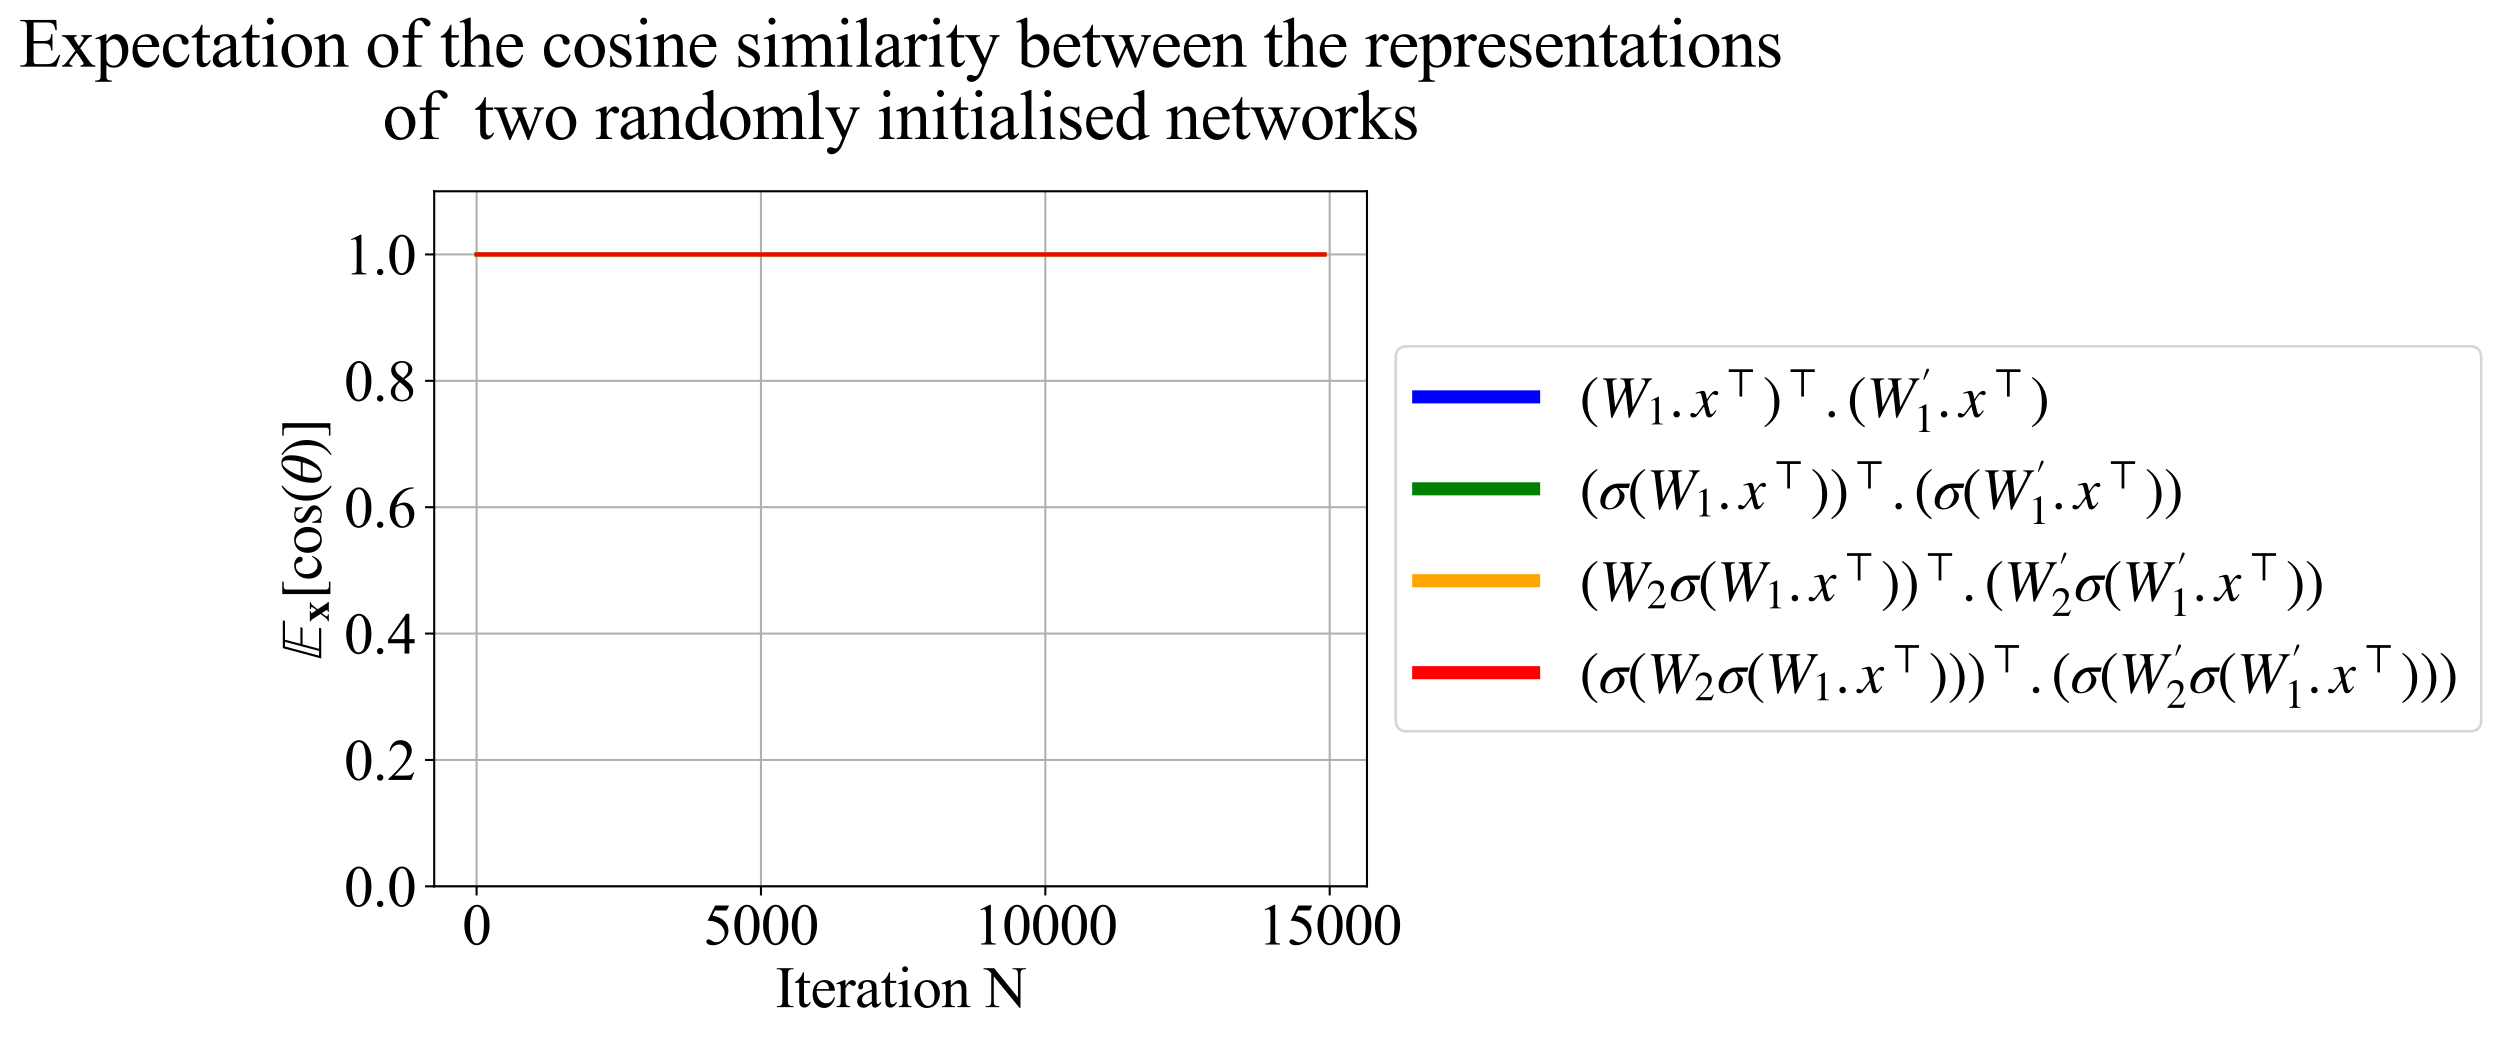 <?xml version="1.0" encoding="utf-8" standalone="no"?>
<!DOCTYPE svg PUBLIC "-//W3C//DTD SVG 1.1//EN"
  "http://www.w3.org/Graphics/SVG/1.1/DTD/svg11.dtd">
<svg xmlns:xlink="http://www.w3.org/1999/xlink" width="957.134pt" height="397.502pt" viewBox="0 0 957.134 397.502" xmlns="http://www.w3.org/2000/svg" version="1.1">
 <defs>
  <style type="text/css">*{stroke-linejoin: round; stroke-linecap: butt}</style>
 </defs>
 <g id="figure_1">
  <g id="patch_1">
   <path d="M 0 397.502 
L 957.134 397.502 
L 957.134 0 
L 0 0 
z
" style="fill: #ffffff"/>
  </g>
  <g id="axes_1">
   <g id="patch_2">
    <path d="M 166.234 339.338 
L 523.354 339.338 
L 523.354 73.226 
L 166.234 73.226 
z
" style="fill: #ffffff"/>
   </g>
   <g id="matplotlib.axis_1">
    <g id="xtick_1">
     <g id="line2d_1">
      <path d="M 182.467 339.338 
L 182.467 73.226 
" clip-path="url(#pcff0411996)" style="fill: none; stroke: #b0b0b0; stroke-width: 0.8; stroke-linecap: square"/>
     </g>
     <g id="line2d_2">
      <defs>
       <path id="m9ad849b0f1" d="M 0 0 
L 0 3.5 
" style="stroke: #000000; stroke-width: 0.8"/>
      </defs>
      <g>
       <use xlink:href="#m9ad849b0f1" x="182.467" y="339.338" style="stroke: #000000; stroke-width: 0.8"/>
      </g>
     </g>
     <g id="text_1">
      <!-- 0 -->
      <g transform="translate(176.967 361.614) scale(0.22 -0.22)">
       <defs>
        <path id="TimesNewRomanPSMT-30" d="M 231 2094 
Q 231 2819 450 3342 
Q 669 3866 1031 4122 
Q 1313 4325 1613 4325 
Q 2100 4325 2488 3828 
Q 2972 3213 2972 2159 
Q 2972 1422 2759 906 
Q 2547 391 2217 158 
Q 1888 -75 1581 -75 
Q 975 -75 572 641 
Q 231 1244 231 2094 
z
M 844 2016 
Q 844 1141 1059 588 
Q 1238 122 1591 122 
Q 1759 122 1940 273 
Q 2122 425 2216 781 
Q 2359 1319 2359 2297 
Q 2359 3022 2209 3506 
Q 2097 3866 1919 4016 
Q 1791 4119 1609 4119 
Q 1397 4119 1231 3928 
Q 1006 3669 925 3112 
Q 844 2556 844 2016 
z
" transform="scale(0.016)"/>
       </defs>
       <use xlink:href="#TimesNewRomanPSMT-30"/>
      </g>
     </g>
    </g>
    <g id="xtick_2">
     <g id="line2d_3">
      <path d="M 291.338 339.338 
L 291.338 73.226 
" clip-path="url(#pcff0411996)" style="fill: none; stroke: #b0b0b0; stroke-width: 0.8; stroke-linecap: square"/>
     </g>
     <g id="line2d_4">
      <g>
       <use xlink:href="#m9ad849b0f1" x="291.338" y="339.338" style="stroke: #000000; stroke-width: 0.8"/>
      </g>
     </g>
     <g id="text_2">
      <!-- 5000 -->
      <g transform="translate(269.338 361.614) scale(0.22 -0.22)">
       <defs>
        <path id="TimesNewRomanPSMT-35" d="M 2778 4238 
L 2534 3706 
L 1259 3706 
L 981 3138 
Q 1809 3016 2294 2522 
Q 2709 2097 2709 1522 
Q 2709 1188 2573 903 
Q 2438 619 2231 419 
Q 2025 219 1772 97 
Q 1413 -75 1034 -75 
Q 653 -75 479 54 
Q 306 184 306 341 
Q 306 428 378 495 
Q 450 563 559 563 
Q 641 563 702 538 
Q 763 513 909 409 
Q 1144 247 1384 247 
Q 1750 247 2026 523 
Q 2303 800 2303 1197 
Q 2303 1581 2056 1914 
Q 1809 2247 1375 2428 
Q 1034 2569 447 2591 
L 1259 4238 
L 2778 4238 
z
" transform="scale(0.016)"/>
       </defs>
       <use xlink:href="#TimesNewRomanPSMT-35"/>
       <use xlink:href="#TimesNewRomanPSMT-30" transform="translate(50 0)"/>
       <use xlink:href="#TimesNewRomanPSMT-30" transform="translate(100 0)"/>
       <use xlink:href="#TimesNewRomanPSMT-30" transform="translate(150 0)"/>
      </g>
     </g>
    </g>
    <g id="xtick_3">
     <g id="line2d_5">
      <path d="M 400.21 339.338 
L 400.21 73.226 
" clip-path="url(#pcff0411996)" style="fill: none; stroke: #b0b0b0; stroke-width: 0.8; stroke-linecap: square"/>
     </g>
     <g id="line2d_6">
      <g>
       <use xlink:href="#m9ad849b0f1" x="400.21" y="339.338" style="stroke: #000000; stroke-width: 0.8"/>
      </g>
     </g>
     <g id="text_3">
      <!-- 10000 -->
      <g transform="translate(372.71 361.614) scale(0.22 -0.22)">
       <defs>
        <path id="TimesNewRomanPSMT-31" d="M 750 3822 
L 1781 4325 
L 1884 4325 
L 1884 747 
Q 1884 391 1914 303 
Q 1944 216 2037 169 
Q 2131 122 2419 116 
L 2419 0 
L 825 0 
L 825 116 
Q 1125 122 1212 167 
Q 1300 213 1334 289 
Q 1369 366 1369 747 
L 1369 3034 
Q 1369 3497 1338 3628 
Q 1316 3728 1258 3775 
Q 1200 3822 1119 3822 
Q 1003 3822 797 3725 
L 750 3822 
z
" transform="scale(0.016)"/>
       </defs>
       <use xlink:href="#TimesNewRomanPSMT-31"/>
       <use xlink:href="#TimesNewRomanPSMT-30" transform="translate(50 0)"/>
       <use xlink:href="#TimesNewRomanPSMT-30" transform="translate(100 0)"/>
       <use xlink:href="#TimesNewRomanPSMT-30" transform="translate(150 0)"/>
       <use xlink:href="#TimesNewRomanPSMT-30" transform="translate(200 0)"/>
      </g>
     </g>
    </g>
    <g id="xtick_4">
     <g id="line2d_7">
      <path d="M 509.081 339.338 
L 509.081 73.226 
" clip-path="url(#pcff0411996)" style="fill: none; stroke: #b0b0b0; stroke-width: 0.8; stroke-linecap: square"/>
     </g>
     <g id="line2d_8">
      <g>
       <use xlink:href="#m9ad849b0f1" x="509.081" y="339.338" style="stroke: #000000; stroke-width: 0.8"/>
      </g>
     </g>
     <g id="text_4">
      <!-- 15000 -->
      <g transform="translate(481.581 361.614) scale(0.22 -0.22)">
       <use xlink:href="#TimesNewRomanPSMT-31"/>
       <use xlink:href="#TimesNewRomanPSMT-35" transform="translate(50 0)"/>
       <use xlink:href="#TimesNewRomanPSMT-30" transform="translate(100 0)"/>
       <use xlink:href="#TimesNewRomanPSMT-30" transform="translate(150 0)"/>
       <use xlink:href="#TimesNewRomanPSMT-30" transform="translate(200 0)"/>
      </g>
     </g>
    </g>
    <g id="text_5">
     <!-- Iteration N -->
     <g transform="translate(296.841 385.596) scale(0.22 -0.22)">
      <defs>
       <path id="TimesNewRomanPSMT-49" d="M 1975 116 
L 1975 0 
L 159 0 
L 159 116 
L 309 116 
Q 572 116 691 269 
Q 766 369 766 750 
L 766 3488 
Q 766 3809 725 3913 
Q 694 3991 597 4047 
Q 459 4122 309 4122 
L 159 4122 
L 159 4238 
L 1975 4238 
L 1975 4122 
L 1822 4122 
Q 1563 4122 1444 3969 
Q 1366 3869 1366 3488 
L 1366 750 
Q 1366 428 1406 325 
Q 1438 247 1538 191 
Q 1672 116 1822 116 
L 1975 116 
z
" transform="scale(0.016)"/>
       <path id="TimesNewRomanPSMT-74" d="M 1031 3803 
L 1031 2863 
L 1700 2863 
L 1700 2644 
L 1031 2644 
L 1031 788 
Q 1031 509 1111 412 
Q 1191 316 1316 316 
Q 1419 316 1516 380 
Q 1613 444 1666 569 
L 1788 569 
Q 1678 263 1478 108 
Q 1278 -47 1066 -47 
Q 922 -47 784 33 
Q 647 113 581 261 
Q 516 409 516 719 
L 516 2644 
L 63 2644 
L 63 2747 
Q 234 2816 414 2980 
Q 594 3144 734 3369 
Q 806 3488 934 3803 
L 1031 3803 
z
" transform="scale(0.016)"/>
       <path id="TimesNewRomanPSMT-65" d="M 681 1784 
Q 678 1147 991 784 
Q 1303 422 1725 422 
Q 2006 422 2214 576 
Q 2422 731 2563 1106 
L 2659 1044 
Q 2594 616 2278 264 
Q 1963 -88 1488 -88 
Q 972 -88 605 314 
Q 238 716 238 1394 
Q 238 2128 614 2539 
Q 991 2950 1559 2950 
Q 2041 2950 2350 2633 
Q 2659 2316 2659 1784 
L 681 1784 
z
M 681 1966 
L 2006 1966 
Q 1991 2241 1941 2353 
Q 1863 2528 1708 2628 
Q 1553 2728 1384 2728 
Q 1125 2728 920 2526 
Q 716 2325 681 1966 
z
" transform="scale(0.016)"/>
       <path id="TimesNewRomanPSMT-72" d="M 1038 2947 
L 1038 2303 
Q 1397 2947 1775 2947 
Q 1947 2947 2059 2842 
Q 2172 2738 2172 2600 
Q 2172 2478 2090 2393 
Q 2009 2309 1897 2309 
Q 1788 2309 1652 2417 
Q 1516 2525 1450 2525 
Q 1394 2525 1328 2463 
Q 1188 2334 1038 2041 
L 1038 669 
Q 1038 431 1097 309 
Q 1138 225 1241 169 
Q 1344 113 1538 113 
L 1538 0 
L 72 0 
L 72 113 
Q 291 113 397 181 
Q 475 231 506 341 
Q 522 394 522 644 
L 522 1753 
Q 522 2253 501 2348 
Q 481 2444 426 2487 
Q 372 2531 291 2531 
Q 194 2531 72 2484 
L 41 2597 
L 906 2947 
L 1038 2947 
z
" transform="scale(0.016)"/>
       <path id="TimesNewRomanPSMT-61" d="M 1822 413 
Q 1381 72 1269 19 
Q 1100 -59 909 -59 
Q 613 -59 420 144 
Q 228 347 228 678 
Q 228 888 322 1041 
Q 450 1253 767 1440 
Q 1084 1628 1822 1897 
L 1822 2009 
Q 1822 2438 1686 2597 
Q 1550 2756 1291 2756 
Q 1094 2756 978 2650 
Q 859 2544 859 2406 
L 866 2225 
Q 866 2081 792 2003 
Q 719 1925 600 1925 
Q 484 1925 411 2006 
Q 338 2088 338 2228 
Q 338 2497 613 2722 
Q 888 2947 1384 2947 
Q 1766 2947 2009 2819 
Q 2194 2722 2281 2516 
Q 2338 2381 2338 1966 
L 2338 994 
Q 2338 584 2353 492 
Q 2369 400 2405 369 
Q 2441 338 2488 338 
Q 2538 338 2575 359 
Q 2641 400 2828 588 
L 2828 413 
Q 2478 -56 2159 -56 
Q 2006 -56 1915 50 
Q 1825 156 1822 413 
z
M 1822 616 
L 1822 1706 
Q 1350 1519 1213 1441 
Q 966 1303 859 1153 
Q 753 1003 753 825 
Q 753 600 887 451 
Q 1022 303 1197 303 
Q 1434 303 1822 616 
z
" transform="scale(0.016)"/>
       <path id="TimesNewRomanPSMT-69" d="M 928 4444 
Q 1059 4444 1151 4351 
Q 1244 4259 1244 4128 
Q 1244 3997 1151 3903 
Q 1059 3809 928 3809 
Q 797 3809 703 3903 
Q 609 3997 609 4128 
Q 609 4259 701 4351 
Q 794 4444 928 4444 
z
M 1188 2947 
L 1188 647 
Q 1188 378 1227 289 
Q 1266 200 1342 156 
Q 1419 113 1622 113 
L 1622 0 
L 231 0 
L 231 113 
Q 441 113 512 153 
Q 584 194 626 287 
Q 669 381 669 647 
L 669 1750 
Q 669 2216 641 2353 
Q 619 2453 572 2492 
Q 525 2531 444 2531 
Q 356 2531 231 2484 
L 188 2597 
L 1050 2947 
L 1188 2947 
z
" transform="scale(0.016)"/>
       <path id="TimesNewRomanPSMT-6f" d="M 1600 2947 
Q 2250 2947 2644 2453 
Q 2978 2031 2978 1484 
Q 2978 1100 2793 706 
Q 2609 313 2286 112 
Q 1963 -88 1566 -88 
Q 919 -88 538 428 
Q 216 863 216 1403 
Q 216 1797 411 2186 
Q 606 2575 925 2761 
Q 1244 2947 1600 2947 
z
M 1503 2744 
Q 1338 2744 1170 2645 
Q 1003 2547 900 2300 
Q 797 2053 797 1666 
Q 797 1041 1045 587 
Q 1294 134 1700 134 
Q 2003 134 2200 384 
Q 2397 634 2397 1244 
Q 2397 2006 2069 2444 
Q 1847 2744 1503 2744 
z
" transform="scale(0.016)"/>
       <path id="TimesNewRomanPSMT-6e" d="M 1034 2341 
Q 1538 2947 1994 2947 
Q 2228 2947 2397 2830 
Q 2566 2713 2666 2444 
Q 2734 2256 2734 1869 
L 2734 647 
Q 2734 375 2778 278 
Q 2813 200 2889 156 
Q 2966 113 3172 113 
L 3172 0 
L 1756 0 
L 1756 113 
L 1816 113 
Q 2016 113 2095 173 
Q 2175 234 2206 353 
Q 2219 400 2219 647 
L 2219 1819 
Q 2219 2209 2117 2386 
Q 2016 2563 1775 2563 
Q 1403 2563 1034 2156 
L 1034 647 
Q 1034 356 1069 288 
Q 1113 197 1189 155 
Q 1266 113 1500 113 
L 1500 0 
L 84 0 
L 84 113 
L 147 113 
Q 366 113 442 223 
Q 519 334 519 647 
L 519 1709 
Q 519 2225 495 2337 
Q 472 2450 423 2490 
Q 375 2531 294 2531 
Q 206 2531 84 2484 
L 38 2597 
L 900 2947 
L 1034 2947 
L 1034 2341 
z
" transform="scale(0.016)"/>
       <path id="TimesNewRomanPSMT-20" transform="scale(0.016)"/>
       <path id="TimesNewRomanPSMT-4e" d="M -84 4238 
L 1066 4238 
L 3656 1059 
L 3656 3503 
Q 3656 3894 3569 3991 
Q 3453 4122 3203 4122 
L 3056 4122 
L 3056 4238 
L 4531 4238 
L 4531 4122 
L 4381 4122 
Q 4113 4122 4000 3959 
Q 3931 3859 3931 3503 
L 3931 -69 
L 3819 -69 
L 1025 3344 
L 1025 734 
Q 1025 344 1109 247 
Q 1228 116 1475 116 
L 1625 116 
L 1625 0 
L 150 0 
L 150 116 
L 297 116 
Q 569 116 681 278 
Q 750 378 750 734 
L 750 3681 
Q 566 3897 470 3965 
Q 375 4034 191 4094 
Q 100 4122 -84 4122 
L -84 4238 
z
" transform="scale(0.016)"/>
      </defs>
      <use xlink:href="#TimesNewRomanPSMT-49"/>
      <use xlink:href="#TimesNewRomanPSMT-74" transform="translate(33.301 0)"/>
      <use xlink:href="#TimesNewRomanPSMT-65" transform="translate(61.084 0)"/>
      <use xlink:href="#TimesNewRomanPSMT-72" transform="translate(105.469 0)"/>
      <use xlink:href="#TimesNewRomanPSMT-61" transform="translate(138.77 0)"/>
      <use xlink:href="#TimesNewRomanPSMT-74" transform="translate(183.154 0)"/>
      <use xlink:href="#TimesNewRomanPSMT-69" transform="translate(210.938 0)"/>
      <use xlink:href="#TimesNewRomanPSMT-6f" transform="translate(238.721 0)"/>
      <use xlink:href="#TimesNewRomanPSMT-6e" transform="translate(288.721 0)"/>
      <use xlink:href="#TimesNewRomanPSMT-20" transform="translate(338.721 0)"/>
      <use xlink:href="#TimesNewRomanPSMT-4e" transform="translate(363.721 0)"/>
     </g>
    </g>
   </g>
   <g id="matplotlib.axis_2">
    <g id="ytick_1">
     <g id="line2d_9">
      <path d="M 166.234 339.338 
L 523.354 339.338 
" clip-path="url(#pcff0411996)" style="fill: none; stroke: #b0b0b0; stroke-width: 0.8; stroke-linecap: square"/>
     </g>
     <g id="line2d_10">
      <defs>
       <path id="mce224aa167" d="M 0 0 
L -3.5 0 
" style="stroke: #000000; stroke-width: 0.8"/>
      </defs>
      <g>
       <use xlink:href="#mce224aa167" x="166.234" y="339.338" style="stroke: #000000; stroke-width: 0.8"/>
      </g>
     </g>
     <g id="text_6">
      <!-- 0.0 -->
      <g transform="translate(131.734 346.976) scale(0.22 -0.22)">
       <defs>
        <path id="TimesNewRomanPSMT-2e" d="M 800 606 
Q 947 606 1047 504 
Q 1147 403 1147 259 
Q 1147 116 1045 14 
Q 944 -88 800 -88 
Q 656 -88 554 14 
Q 453 116 453 259 
Q 453 406 554 506 
Q 656 606 800 606 
z
" transform="scale(0.016)"/>
       </defs>
       <use xlink:href="#TimesNewRomanPSMT-30"/>
       <use xlink:href="#TimesNewRomanPSMT-2e" transform="translate(50 0)"/>
       <use xlink:href="#TimesNewRomanPSMT-30" transform="translate(75 0)"/>
      </g>
     </g>
    </g>
    <g id="ytick_2">
     <g id="line2d_11">
      <path d="M 166.234 290.954 
L 523.354 290.954 
" clip-path="url(#pcff0411996)" style="fill: none; stroke: #b0b0b0; stroke-width: 0.8; stroke-linecap: square"/>
     </g>
     <g id="line2d_12">
      <g>
       <use xlink:href="#mce224aa167" x="166.234" y="290.954" style="stroke: #000000; stroke-width: 0.8"/>
      </g>
     </g>
     <g id="text_7">
      <!-- 0.2 -->
      <g transform="translate(131.734 298.592) scale(0.22 -0.22)">
       <defs>
        <path id="TimesNewRomanPSMT-32" d="M 2934 816 
L 2638 0 
L 138 0 
L 138 116 
Q 1241 1122 1691 1759 
Q 2141 2397 2141 2925 
Q 2141 3328 1894 3587 
Q 1647 3847 1303 3847 
Q 991 3847 742 3664 
Q 494 3481 375 3128 
L 259 3128 
Q 338 3706 661 4015 
Q 984 4325 1469 4325 
Q 1984 4325 2329 3994 
Q 2675 3663 2675 3213 
Q 2675 2891 2525 2569 
Q 2294 2063 1775 1497 
Q 997 647 803 472 
L 1909 472 
Q 2247 472 2383 497 
Q 2519 522 2628 598 
Q 2738 675 2819 816 
L 2934 816 
z
" transform="scale(0.016)"/>
       </defs>
       <use xlink:href="#TimesNewRomanPSMT-30"/>
       <use xlink:href="#TimesNewRomanPSMT-2e" transform="translate(50 0)"/>
       <use xlink:href="#TimesNewRomanPSMT-32" transform="translate(75 0)"/>
      </g>
     </g>
    </g>
    <g id="ytick_3">
     <g id="line2d_13">
      <path d="M 166.234 242.57 
L 523.354 242.57 
" clip-path="url(#pcff0411996)" style="fill: none; stroke: #b0b0b0; stroke-width: 0.8; stroke-linecap: square"/>
     </g>
     <g id="line2d_14">
      <g>
       <use xlink:href="#mce224aa167" x="166.234" y="242.57" style="stroke: #000000; stroke-width: 0.8"/>
      </g>
     </g>
     <g id="text_8">
      <!-- 0.4 -->
      <g transform="translate(131.734 250.208) scale(0.22 -0.22)">
       <defs>
        <path id="TimesNewRomanPSMT-34" d="M 2978 1563 
L 2978 1119 
L 2409 1119 
L 2409 0 
L 1894 0 
L 1894 1119 
L 100 1119 
L 100 1519 
L 2066 4325 
L 2409 4325 
L 2409 1563 
L 2978 1563 
z
M 1894 1563 
L 1894 3666 
L 406 1563 
L 1894 1563 
z
" transform="scale(0.016)"/>
       </defs>
       <use xlink:href="#TimesNewRomanPSMT-30"/>
       <use xlink:href="#TimesNewRomanPSMT-2e" transform="translate(50 0)"/>
       <use xlink:href="#TimesNewRomanPSMT-34" transform="translate(75 0)"/>
      </g>
     </g>
    </g>
    <g id="ytick_4">
     <g id="line2d_15">
      <path d="M 166.234 194.186 
L 523.354 194.186 
" clip-path="url(#pcff0411996)" style="fill: none; stroke: #b0b0b0; stroke-width: 0.8; stroke-linecap: square"/>
     </g>
     <g id="line2d_16">
      <g>
       <use xlink:href="#mce224aa167" x="166.234" y="194.186" style="stroke: #000000; stroke-width: 0.8"/>
      </g>
     </g>
     <g id="text_9">
      <!-- 0.6 -->
      <g transform="translate(131.734 201.824) scale(0.22 -0.22)">
       <defs>
        <path id="TimesNewRomanPSMT-36" d="M 2869 4325 
L 2869 4209 
Q 2456 4169 2195 4045 
Q 1934 3922 1679 3669 
Q 1425 3416 1258 3105 
Q 1091 2794 978 2366 
Q 1428 2675 1881 2675 
Q 2316 2675 2634 2325 
Q 2953 1975 2953 1425 
Q 2953 894 2631 456 
Q 2244 -75 1606 -75 
Q 1172 -75 869 213 
Q 275 772 275 1663 
Q 275 2231 503 2743 
Q 731 3256 1154 3653 
Q 1578 4050 1965 4187 
Q 2353 4325 2688 4325 
L 2869 4325 
z
M 925 2138 
Q 869 1716 869 1456 
Q 869 1156 980 804 
Q 1091 453 1309 247 
Q 1469 100 1697 100 
Q 1969 100 2183 356 
Q 2397 613 2397 1088 
Q 2397 1622 2184 2012 
Q 1972 2403 1581 2403 
Q 1463 2403 1327 2353 
Q 1191 2303 925 2138 
z
" transform="scale(0.016)"/>
       </defs>
       <use xlink:href="#TimesNewRomanPSMT-30"/>
       <use xlink:href="#TimesNewRomanPSMT-2e" transform="translate(50 0)"/>
       <use xlink:href="#TimesNewRomanPSMT-36" transform="translate(75 0)"/>
      </g>
     </g>
    </g>
    <g id="ytick_5">
     <g id="line2d_17">
      <path d="M 166.234 145.802 
L 523.354 145.802 
" clip-path="url(#pcff0411996)" style="fill: none; stroke: #b0b0b0; stroke-width: 0.8; stroke-linecap: square"/>
     </g>
     <g id="line2d_18">
      <g>
       <use xlink:href="#mce224aa167" x="166.234" y="145.802" style="stroke: #000000; stroke-width: 0.8"/>
      </g>
     </g>
     <g id="text_10">
      <!-- 0.8 -->
      <g transform="translate(131.734 153.44) scale(0.22 -0.22)">
       <defs>
        <path id="TimesNewRomanPSMT-38" d="M 1228 2134 
Q 725 2547 579 2797 
Q 434 3047 434 3316 
Q 434 3728 753 4026 
Q 1072 4325 1600 4325 
Q 2113 4325 2425 4047 
Q 2738 3769 2738 3413 
Q 2738 3175 2569 2928 
Q 2400 2681 1866 2347 
Q 2416 1922 2594 1678 
Q 2831 1359 2831 1006 
Q 2831 559 2490 242 
Q 2150 -75 1597 -75 
Q 994 -75 656 303 
Q 388 606 388 966 
Q 388 1247 577 1523 
Q 766 1800 1228 2134 
z
M 1719 2469 
Q 2094 2806 2194 3001 
Q 2294 3197 2294 3444 
Q 2294 3772 2109 3958 
Q 1925 4144 1606 4144 
Q 1288 4144 1088 3959 
Q 888 3775 888 3528 
Q 888 3366 970 3203 
Q 1053 3041 1206 2894 
L 1719 2469 
z
M 1375 2016 
Q 1116 1797 991 1539 
Q 866 1281 866 981 
Q 866 578 1086 336 
Q 1306 94 1647 94 
Q 1984 94 2187 284 
Q 2391 475 2391 747 
Q 2391 972 2272 1150 
Q 2050 1481 1375 2016 
z
" transform="scale(0.016)"/>
       </defs>
       <use xlink:href="#TimesNewRomanPSMT-30"/>
       <use xlink:href="#TimesNewRomanPSMT-2e" transform="translate(50 0)"/>
       <use xlink:href="#TimesNewRomanPSMT-38" transform="translate(75 0)"/>
      </g>
     </g>
    </g>
    <g id="ytick_6">
     <g id="line2d_19">
      <path d="M 166.234 97.418 
L 523.354 97.418 
" clip-path="url(#pcff0411996)" style="fill: none; stroke: #b0b0b0; stroke-width: 0.8; stroke-linecap: square"/>
     </g>
     <g id="line2d_20">
      <g>
       <use xlink:href="#mce224aa167" x="166.234" y="97.418" style="stroke: #000000; stroke-width: 0.8"/>
      </g>
     </g>
     <g id="text_11">
      <!-- 1.0 -->
      <g transform="translate(131.734 105.056) scale(0.22 -0.22)">
       <use xlink:href="#TimesNewRomanPSMT-31"/>
       <use xlink:href="#TimesNewRomanPSMT-2e" transform="translate(50 0)"/>
       <use xlink:href="#TimesNewRomanPSMT-30" transform="translate(75 0)"/>
      </g>
     </g>
    </g>
    <g id="text_12">
     <!-- $\mathbb{E}_{\bf{x}}[\cos(\theta)]$ -->
     <g transform="translate(123.028 252.482) rotate(-90) scale(0.22 -0.22)">
      <defs>
       <path id="STIXNonUnicode-Italic-e156" d="M 4250 4179 
L 4192 3942 
L 2150 3942 
L 1709 2266 
L 3514 2266 
L 3443 2029 
L 1645 2029 
L 1165 237 
L 3443 237 
L 3392 0 
L 109 0 
L 1229 4179 
L 4250 4179 
z
M 1914 3942 
L 1414 3942 
L 416 237 
L 928 237 
L 1914 3942 
z
" transform="scale(0.016)"/>
       <path id="STIXGeneral-Bold-78" d="M 3098 0 
L 1555 0 
L 1555 154 
Q 1843 173 1843 282 
Q 1843 384 1632 691 
Q 1485 896 1363 1094 
Q 1350 1082 1315 1037 
Q 1280 992 1261 966 
Q 851 474 851 307 
Q 851 173 1171 154 
L 1171 0 
L 90 0 
L 90 154 
Q 269 166 406 278 
Q 544 390 813 749 
L 1088 1107 
Q 1120 1146 1136 1168 
Q 1152 1190 1158 1196 
Q 1165 1203 1181 1225 
Q 1197 1248 1229 1286 
L 410 2547 
Q 314 2694 256 2736 
Q 198 2778 77 2797 
L 77 2950 
L 1677 2950 
L 1677 2797 
Q 1376 2790 1376 2675 
Q 1376 2534 1747 2048 
Q 1811 1971 1830 1939 
L 2061 2234 
Q 2304 2547 2304 2643 
Q 2304 2714 2259 2742 
Q 2214 2771 2106 2784 
L 1978 2797 
L 1978 2950 
L 3053 2950 
L 3053 2797 
Q 2771 2752 2605 2547 
L 1958 1741 
L 2906 282 
Q 2957 198 3098 154 
L 3098 0 
z
" transform="scale(0.016)"/>
       <path id="STIXGeneral-Regular-5b" d="M 1914 -998 
L 563 -998 
L 563 4237 
L 1914 4237 
L 1914 4077 
L 1382 4077 
Q 1216 4077 1133 4006 
Q 1050 3936 1050 3770 
L 1050 -493 
Q 1050 -838 1382 -838 
L 1914 -838 
L 1914 -998 
z
" transform="scale(0.016)"/>
       <path id="STIXGeneral-Regular-63" d="M 2547 998 
L 2637 941 
Q 2362 403 2112 205 
Q 1786 -64 1376 -64 
Q 845 -64 502 336 
Q 160 736 160 1357 
Q 160 2170 698 2618 
Q 1094 2944 1562 2944 
Q 1965 2944 2256 2749 
Q 2547 2554 2547 2285 
Q 2547 2176 2457 2096 
Q 2368 2016 2246 2016 
Q 2022 2016 1939 2310 
L 1901 2451 
Q 1850 2630 1773 2694 
Q 1696 2758 1523 2758 
Q 1133 2758 893 2451 
Q 653 2144 653 1645 
Q 653 1094 928 745 
Q 1203 397 1645 397 
Q 1920 397 2118 528 
Q 2317 659 2547 998 
z
" transform="scale(0.016)"/>
       <path id="STIXGeneral-Regular-6f" d="M 3008 1478 
Q 3008 806 2608 371 
Q 2208 -64 1568 -64 
Q 979 -64 582 368 
Q 186 800 186 1459 
Q 186 2125 582 2534 
Q 979 2944 1626 2944 
Q 2221 2944 2614 2537 
Q 3008 2131 3008 1478 
z
M 2432 1306 
Q 2432 2035 2112 2445 
Q 1856 2765 1504 2765 
Q 1171 2765 966 2493 
Q 762 2221 762 1747 
Q 762 928 1101 435 
Q 1318 115 1677 115 
Q 2029 115 2230 432 
Q 2432 749 2432 1306 
z
" transform="scale(0.016)"/>
       <path id="STIXGeneral-Regular-73" d="M 998 1926 
L 1664 1523 
Q 1984 1331 2105 1164 
Q 2227 998 2227 736 
Q 2227 416 1961 176 
Q 1696 -64 1331 -64 
Q 1030 -64 864 -6 
Q 691 51 570 51 
Q 461 51 416 -26 
L 333 -26 
L 333 979 
L 435 979 
Q 538 512 730 294 
Q 922 77 1248 77 
Q 1485 77 1632 211 
Q 1779 346 1779 550 
Q 1779 845 1440 1030 
L 1094 1222 
Q 326 1651 326 2150 
Q 326 2522 566 2730 
Q 806 2938 1210 2938 
Q 1491 2938 1638 2867 
Q 1754 2816 1818 2816 
Q 1862 2816 1920 2880 
L 1990 2880 
L 2022 2010 
L 1926 2010 
Q 1818 2445 1654 2621 
Q 1491 2797 1203 2797 
Q 986 2797 854 2688 
Q 723 2579 723 2362 
Q 723 2253 796 2128 
Q 870 2003 998 1926 
z
" transform="scale(0.016)"/>
       <path id="STIXGeneral-Regular-28" d="M 1946 -1030 
L 1869 -1133 
Q 1126 -710 716 32 
Q 307 774 307 1613 
Q 307 3386 1888 4326 
L 1946 4224 
Q 1293 3667 1075 3126 
Q 858 2586 858 1632 
Q 858 685 1082 96 
Q 1306 -493 1946 -1030 
z
" transform="scale(0.016)"/>
       <path id="STIXGeneral-Italic-3b8" d="M 3162 3270 
Q 3162 2534 2925 1862 
Q 2688 1190 2304 678 
Q 1741 -70 992 -70 
Q 608 -70 390 224 
Q 173 518 173 1030 
Q 173 1997 592 2813 
Q 1011 3629 1594 4070 
Q 1952 4339 2374 4339 
Q 2733 4339 2947 4076 
Q 3162 3814 3162 3270 
z
M 941 2221 
L 2432 2221 
Q 2624 2874 2624 3533 
Q 2624 4205 2285 4205 
Q 2029 4205 1728 3814 
Q 1427 3424 1232 2992 
Q 1037 2560 941 2221 
z
M 2387 2016 
L 896 2016 
Q 710 1530 710 960 
Q 710 64 1069 64 
Q 1286 64 1510 275 
Q 1734 486 1904 806 
Q 2074 1126 2198 1440 
Q 2323 1754 2387 2016 
z
" transform="scale(0.016)"/>
       <path id="STIXGeneral-Regular-29" d="M 186 4224 
L 262 4326 
Q 992 3891 1408 3148 
Q 1824 2406 1824 1581 
Q 1824 -166 243 -1133 
L 186 -1030 
Q 845 -486 1059 54 
Q 1274 595 1274 1562 
Q 1274 2534 1059 3120 
Q 845 3706 186 4224 
z
" transform="scale(0.016)"/>
       <path id="STIXGeneral-Regular-5d" d="M 1568 -998 
L 218 -998 
L 218 -838 
L 781 -838 
Q 947 -838 1014 -768 
Q 1082 -698 1082 -544 
L 1082 3731 
Q 1082 4077 755 4077 
L 218 4077 
L 218 4237 
L 1568 4237 
L 1568 -998 
z
" transform="scale(0.016)"/>
      </defs>
      <use xlink:href="#STIXNonUnicode-Italic-e156" transform="translate(0 0.203)"/>
      <use xlink:href="#STIXGeneral-Bold-78" transform="translate(65.443 -13.025) scale(0.7)"/>
      <use xlink:href="#STIXGeneral-Regular-5b" transform="translate(104.853 0.203)"/>
      <use xlink:href="#STIXGeneral-Regular-63" transform="translate(138.153 0.203)"/>
      <use xlink:href="#STIXGeneral-Regular-6f" transform="translate(182.553 0.203)"/>
      <use xlink:href="#STIXGeneral-Regular-73" transform="translate(232.553 0.203)"/>
      <use xlink:href="#STIXGeneral-Regular-28" transform="translate(271.453 0.203)"/>
      <use xlink:href="#STIXGeneral-Italic-3b8" transform="translate(304.753 0.203)"/>
      <use xlink:href="#STIXGeneral-Regular-29" transform="translate(352.753 0.203)"/>
      <use xlink:href="#STIXGeneral-Regular-5d" transform="translate(386.053 0.203)"/>
     </g>
    </g>
   </g>
   <g id="line2d_21">
    <path d="M 182.467 97.418 
L 507.121 97.418 
L 507.121 97.418 
" clip-path="url(#pcff0411996)" style="fill: none; stroke: #0000ff; stroke-width: 1.5; stroke-linecap: square"/>
   </g>
   <g id="line2d_22">
    <path d="M 182.467 97.418 
L 507.121 97.418 
L 507.121 97.418 
" clip-path="url(#pcff0411996)" style="fill: none; stroke: #008000; stroke-width: 1.5; stroke-linecap: square"/>
   </g>
   <g id="line2d_23">
    <path d="M 182.467 97.418 
L 507.121 97.418 
L 507.121 97.418 
" clip-path="url(#pcff0411996)" style="fill: none; stroke: #ffa500; stroke-width: 1.5; stroke-linecap: square"/>
   </g>
   <g id="line2d_24">
    <path d="M 182.467 97.418 
L 507.121 97.418 
L 507.121 97.418 
" clip-path="url(#pcff0411996)" style="fill: none; stroke: #ff0000; stroke-width: 1.5; stroke-linecap: square"/>
   </g>
   <g id="patch_3">
    <path d="M 166.234 339.338 
L 166.234 73.226 
" style="fill: none; stroke: #000000; stroke-width: 0.8; stroke-linejoin: miter; stroke-linecap: square"/>
   </g>
   <g id="patch_4">
    <path d="M 523.354 339.338 
L 523.354 73.226 
" style="fill: none; stroke: #000000; stroke-width: 0.8; stroke-linejoin: miter; stroke-linecap: square"/>
   </g>
   <g id="patch_5">
    <path d="M 166.234 339.338 
L 523.354 339.338 
" style="fill: none; stroke: #000000; stroke-width: 0.8; stroke-linejoin: miter; stroke-linecap: square"/>
   </g>
   <g id="patch_6">
    <path d="M 166.234 73.226 
L 523.354 73.226 
" style="fill: none; stroke: #000000; stroke-width: 0.8; stroke-linejoin: miter; stroke-linecap: square"/>
   </g>
   <g id="text_13">
    <!-- Expectation of the cosine similarity between the representations -->
    <g transform="translate(7.2 25.532) scale(0.264 -0.264)">
     <defs>
      <path id="TimesNewRomanPSMT-45" d="M 1338 4006 
L 1338 2331 
L 2269 2331 
Q 2631 2331 2753 2441 
Q 2916 2584 2934 2947 
L 3050 2947 
L 3050 1472 
L 2934 1472 
Q 2891 1781 2847 1869 
Q 2791 1978 2662 2040 
Q 2534 2103 2269 2103 
L 1338 2103 
L 1338 706 
Q 1338 425 1363 364 
Q 1388 303 1450 267 
Q 1513 231 1688 231 
L 2406 231 
Q 2766 231 2928 281 
Q 3091 331 3241 478 
Q 3434 672 3638 1063 
L 3763 1063 
L 3397 0 
L 131 0 
L 131 116 
L 281 116 
Q 431 116 566 188 
Q 666 238 702 338 
Q 738 438 738 747 
L 738 3500 
Q 738 3903 656 3997 
Q 544 4122 281 4122 
L 131 4122 
L 131 4238 
L 3397 4238 
L 3444 3309 
L 3322 3309 
Q 3256 3644 3176 3769 
Q 3097 3894 2941 3959 
Q 2816 4006 2500 4006 
L 1338 4006 
z
" transform="scale(0.016)"/>
      <path id="TimesNewRomanPSMT-78" d="M 84 2863 
L 1431 2863 
L 1431 2747 
Q 1303 2747 1251 2703 
Q 1200 2659 1200 2588 
Q 1200 2513 1309 2356 
Q 1344 2306 1413 2200 
L 1616 1875 
L 1850 2200 
Q 2075 2509 2075 2591 
Q 2075 2656 2022 2701 
Q 1969 2747 1850 2747 
L 1850 2863 
L 2819 2863 
L 2819 2747 
Q 2666 2738 2553 2663 
Q 2400 2556 2134 2200 
L 1744 1678 
L 2456 653 
Q 2719 275 2831 198 
Q 2944 122 3122 113 
L 3122 0 
L 1772 0 
L 1772 113 
Q 1913 113 1991 175 
Q 2050 219 2050 291 
Q 2050 363 1850 653 
L 1431 1266 
L 972 653 
Q 759 369 759 316 
Q 759 241 829 180 
Q 900 119 1041 113 
L 1041 0 
L 106 0 
L 106 113 
Q 219 128 303 191 
Q 422 281 703 653 
L 1303 1450 
L 759 2238 
Q 528 2575 401 2661 
Q 275 2747 84 2747 
L 84 2863 
z
" transform="scale(0.016)"/>
      <path id="TimesNewRomanPSMT-70" d="M -6 2578 
L 875 2934 
L 994 2934 
L 994 2266 
Q 1216 2644 1439 2795 
Q 1663 2947 1909 2947 
Q 2341 2947 2628 2609 
Q 2981 2197 2981 1534 
Q 2981 794 2556 309 
Q 2206 -88 1675 -88 
Q 1444 -88 1275 -22 
Q 1150 25 994 166 
L 994 -706 
Q 994 -1000 1030 -1079 
Q 1066 -1159 1155 -1206 
Q 1244 -1253 1478 -1253 
L 1478 -1369 
L -22 -1369 
L -22 -1253 
L 56 -1253 
Q 228 -1256 350 -1188 
Q 409 -1153 442 -1076 
Q 475 -1000 475 -688 
L 475 2019 
Q 475 2297 450 2372 
Q 425 2447 370 2484 
Q 316 2522 222 2522 
Q 147 2522 31 2478 
L -6 2578 
z
M 994 2081 
L 994 1013 
Q 994 666 1022 556 
Q 1066 375 1236 237 
Q 1406 100 1666 100 
Q 1978 100 2172 344 
Q 2425 663 2425 1241 
Q 2425 1897 2138 2250 
Q 1938 2494 1663 2494 
Q 1513 2494 1366 2419 
Q 1253 2363 994 2081 
z
" transform="scale(0.016)"/>
      <path id="TimesNewRomanPSMT-63" d="M 2631 1088 
Q 2516 522 2178 217 
Q 1841 -88 1431 -88 
Q 944 -88 581 321 
Q 219 731 219 1428 
Q 219 2103 620 2525 
Q 1022 2947 1584 2947 
Q 2006 2947 2278 2723 
Q 2550 2500 2550 2259 
Q 2550 2141 2473 2067 
Q 2397 1994 2259 1994 
Q 2075 1994 1981 2113 
Q 1928 2178 1911 2362 
Q 1894 2547 1784 2644 
Q 1675 2738 1481 2738 
Q 1169 2738 978 2506 
Q 725 2200 725 1697 
Q 725 1184 976 792 
Q 1228 400 1656 400 
Q 1963 400 2206 609 
Q 2378 753 2541 1131 
L 2631 1088 
z
" transform="scale(0.016)"/>
      <path id="TimesNewRomanPSMT-66" d="M 1319 2638 
L 1319 756 
Q 1319 356 1406 250 
Q 1522 113 1716 113 
L 1975 113 
L 1975 0 
L 266 0 
L 266 113 
L 394 113 
Q 519 113 622 175 
Q 725 238 764 344 
Q 803 450 803 756 
L 803 2638 
L 247 2638 
L 247 2863 
L 803 2863 
L 803 3050 
Q 803 3478 940 3775 
Q 1078 4072 1361 4255 
Q 1644 4438 1997 4438 
Q 2325 4438 2600 4225 
Q 2781 4084 2781 3909 
Q 2781 3816 2700 3733 
Q 2619 3650 2525 3650 
Q 2453 3650 2373 3701 
Q 2294 3753 2178 3923 
Q 2063 4094 1966 4153 
Q 1869 4213 1750 4213 
Q 1606 4213 1506 4136 
Q 1406 4059 1362 3898 
Q 1319 3738 1319 3069 
L 1319 2863 
L 2056 2863 
L 2056 2638 
L 1319 2638 
z
" transform="scale(0.016)"/>
      <path id="TimesNewRomanPSMT-68" d="M 1041 4444 
L 1041 2350 
Q 1388 2731 1591 2839 
Q 1794 2947 1997 2947 
Q 2241 2947 2416 2812 
Q 2591 2678 2675 2391 
Q 2734 2191 2734 1659 
L 2734 647 
Q 2734 375 2778 275 
Q 2809 200 2884 156 
Q 2959 113 3159 113 
L 3159 0 
L 1753 0 
L 1753 113 
L 1819 113 
Q 2019 113 2097 173 
Q 2175 234 2206 353 
Q 2216 403 2216 647 
L 2216 1659 
Q 2216 2128 2167 2275 
Q 2119 2422 2012 2495 
Q 1906 2569 1756 2569 
Q 1603 2569 1437 2487 
Q 1272 2406 1041 2159 
L 1041 647 
Q 1041 353 1073 281 
Q 1106 209 1195 161 
Q 1284 113 1503 113 
L 1503 0 
L 84 0 
L 84 113 
Q 275 113 384 172 
Q 447 203 484 290 
Q 522 378 522 647 
L 522 3238 
Q 522 3728 498 3840 
Q 475 3953 426 3993 
Q 378 4034 297 4034 
Q 231 4034 84 3984 
L 41 4094 
L 897 4444 
L 1041 4444 
z
" transform="scale(0.016)"/>
      <path id="TimesNewRomanPSMT-73" d="M 2050 2947 
L 2050 1972 
L 1947 1972 
Q 1828 2431 1642 2597 
Q 1456 2763 1169 2763 
Q 950 2763 815 2647 
Q 681 2531 681 2391 
Q 681 2216 781 2091 
Q 878 1963 1175 1819 
L 1631 1597 
Q 2266 1288 2266 781 
Q 2266 391 1970 151 
Q 1675 -88 1309 -88 
Q 1047 -88 709 6 
Q 606 38 541 38 
Q 469 38 428 -44 
L 325 -44 
L 325 978 
L 428 978 
Q 516 541 762 319 
Q 1009 97 1316 97 
Q 1531 97 1667 223 
Q 1803 350 1803 528 
Q 1803 744 1651 891 
Q 1500 1038 1047 1263 
Q 594 1488 453 1669 
Q 313 1847 313 2119 
Q 313 2472 555 2709 
Q 797 2947 1181 2947 
Q 1350 2947 1591 2875 
Q 1750 2828 1803 2828 
Q 1853 2828 1881 2850 
Q 1909 2872 1947 2947 
L 2050 2947 
z
" transform="scale(0.016)"/>
      <path id="TimesNewRomanPSMT-6d" d="M 1050 2338 
Q 1363 2650 1419 2697 
Q 1559 2816 1721 2881 
Q 1884 2947 2044 2947 
Q 2313 2947 2506 2790 
Q 2700 2634 2766 2338 
Q 3088 2713 3309 2830 
Q 3531 2947 3766 2947 
Q 3994 2947 4170 2830 
Q 4347 2713 4450 2447 
Q 4519 2266 4519 1878 
L 4519 647 
Q 4519 378 4559 278 
Q 4591 209 4675 161 
Q 4759 113 4950 113 
L 4950 0 
L 3538 0 
L 3538 113 
L 3597 113 
Q 3781 113 3884 184 
Q 3956 234 3988 344 
Q 4000 397 4000 647 
L 4000 1878 
Q 4000 2228 3916 2372 
Q 3794 2572 3525 2572 
Q 3359 2572 3192 2489 
Q 3025 2406 2788 2181 
L 2781 2147 
L 2788 2013 
L 2788 647 
Q 2788 353 2820 281 
Q 2853 209 2943 161 
Q 3034 113 3253 113 
L 3253 0 
L 1806 0 
L 1806 113 
Q 2044 113 2133 169 
Q 2222 225 2256 338 
Q 2272 391 2272 647 
L 2272 1878 
Q 2272 2228 2169 2381 
Q 2031 2581 1784 2581 
Q 1616 2581 1450 2491 
Q 1191 2353 1050 2181 
L 1050 647 
Q 1050 366 1089 281 
Q 1128 197 1204 155 
Q 1281 113 1516 113 
L 1516 0 
L 100 0 
L 100 113 
Q 297 113 375 155 
Q 453 197 493 289 
Q 534 381 534 647 
L 534 1741 
Q 534 2213 506 2350 
Q 484 2453 437 2492 
Q 391 2531 309 2531 
Q 222 2531 100 2484 
L 53 2597 
L 916 2947 
L 1050 2947 
L 1050 2338 
z
" transform="scale(0.016)"/>
      <path id="TimesNewRomanPSMT-6c" d="M 1184 4444 
L 1184 647 
Q 1184 378 1223 290 
Q 1263 203 1344 158 
Q 1425 113 1647 113 
L 1647 0 
L 244 0 
L 244 113 
Q 441 113 512 153 
Q 584 194 625 287 
Q 666 381 666 647 
L 666 3247 
Q 666 3731 644 3842 
Q 622 3953 573 3993 
Q 525 4034 450 4034 
Q 369 4034 244 3984 
L 191 4094 
L 1044 4444 
L 1184 4444 
z
" transform="scale(0.016)"/>
      <path id="TimesNewRomanPSMT-79" d="M 38 2863 
L 1372 2863 
L 1372 2747 
L 1306 2747 
Q 1166 2747 1095 2686 
Q 1025 2625 1025 2534 
Q 1025 2413 1128 2197 
L 1825 753 
L 2466 2334 
Q 2519 2463 2519 2588 
Q 2519 2644 2497 2672 
Q 2472 2706 2419 2726 
Q 2366 2747 2231 2747 
L 2231 2863 
L 3163 2863 
L 3163 2747 
Q 3047 2734 2984 2696 
Q 2922 2659 2847 2556 
Q 2819 2513 2741 2316 
L 1575 -541 
Q 1406 -956 1132 -1168 
Q 859 -1381 606 -1381 
Q 422 -1381 303 -1275 
Q 184 -1169 184 -1031 
Q 184 -900 270 -820 
Q 356 -741 506 -741 
Q 609 -741 788 -809 
Q 913 -856 944 -856 
Q 1038 -856 1148 -759 
Q 1259 -663 1372 -384 
L 1575 113 
L 547 2272 
Q 500 2369 397 2513 
Q 319 2622 269 2659 
Q 197 2709 38 2747 
L 38 2863 
z
" transform="scale(0.016)"/>
      <path id="TimesNewRomanPSMT-62" d="M 984 2369 
Q 1400 2947 1881 2947 
Q 2322 2947 2650 2570 
Q 2978 2194 2978 1541 
Q 2978 778 2472 313 
Q 2038 -88 1503 -88 
Q 1253 -88 995 3 
Q 738 94 469 275 
L 469 3241 
Q 469 3728 445 3840 
Q 422 3953 372 3993 
Q 322 4034 247 4034 
Q 159 4034 28 3984 
L -16 4094 
L 844 4444 
L 984 4444 
L 984 2369 
z
M 984 2169 
L 984 456 
Q 1144 300 1314 220 
Q 1484 141 1663 141 
Q 1947 141 2192 453 
Q 2438 766 2438 1363 
Q 2438 1913 2192 2208 
Q 1947 2503 1634 2503 
Q 1469 2503 1303 2419 
Q 1178 2356 984 2169 
z
" transform="scale(0.016)"/>
      <path id="TimesNewRomanPSMT-77" d="M 41 2863 
L 1241 2863 
L 1241 2747 
Q 1075 2734 1023 2687 
Q 972 2641 972 2553 
Q 972 2456 1025 2319 
L 1638 672 
L 2253 2013 
L 2091 2434 
Q 2016 2622 1894 2694 
Q 1825 2738 1638 2747 
L 1638 2863 
L 3000 2863 
L 3000 2747 
Q 2775 2738 2681 2666 
Q 2619 2616 2619 2506 
Q 2619 2444 2644 2378 
L 3294 734 
L 3897 2319 
Q 3959 2488 3959 2588 
Q 3959 2647 3898 2694 
Q 3838 2741 3659 2747 
L 3659 2863 
L 4563 2863 
L 4563 2747 
Q 4291 2706 4163 2378 
L 3206 -88 
L 3078 -88 
L 2363 1741 
L 1528 -88 
L 1413 -88 
L 494 2319 
Q 403 2547 315 2626 
Q 228 2706 41 2747 
L 41 2863 
z
" transform="scale(0.016)"/>
     </defs>
     <use xlink:href="#TimesNewRomanPSMT-45"/>
     <use xlink:href="#TimesNewRomanPSMT-78" transform="translate(61.084 0)"/>
     <use xlink:href="#TimesNewRomanPSMT-70" transform="translate(111.084 0)"/>
     <use xlink:href="#TimesNewRomanPSMT-65" transform="translate(161.084 0)"/>
     <use xlink:href="#TimesNewRomanPSMT-63" transform="translate(205.469 0)"/>
     <use xlink:href="#TimesNewRomanPSMT-74" transform="translate(249.854 0)"/>
     <use xlink:href="#TimesNewRomanPSMT-61" transform="translate(277.637 0)"/>
     <use xlink:href="#TimesNewRomanPSMT-74" transform="translate(322.021 0)"/>
     <use xlink:href="#TimesNewRomanPSMT-69" transform="translate(349.805 0)"/>
     <use xlink:href="#TimesNewRomanPSMT-6f" transform="translate(377.588 0)"/>
     <use xlink:href="#TimesNewRomanPSMT-6e" transform="translate(427.588 0)"/>
     <use xlink:href="#TimesNewRomanPSMT-20" transform="translate(477.588 0)"/>
     <use xlink:href="#TimesNewRomanPSMT-6f" transform="translate(502.588 0)"/>
     <use xlink:href="#TimesNewRomanPSMT-66" transform="translate(552.588 0)"/>
     <use xlink:href="#TimesNewRomanPSMT-20" transform="translate(585.889 0)"/>
     <use xlink:href="#TimesNewRomanPSMT-74" transform="translate(610.889 0)"/>
     <use xlink:href="#TimesNewRomanPSMT-68" transform="translate(638.672 0)"/>
     <use xlink:href="#TimesNewRomanPSMT-65" transform="translate(688.672 0)"/>
     <use xlink:href="#TimesNewRomanPSMT-20" transform="translate(733.057 0)"/>
     <use xlink:href="#TimesNewRomanPSMT-63" transform="translate(758.057 0)"/>
     <use xlink:href="#TimesNewRomanPSMT-6f" transform="translate(802.441 0)"/>
     <use xlink:href="#TimesNewRomanPSMT-73" transform="translate(852.441 0)"/>
     <use xlink:href="#TimesNewRomanPSMT-69" transform="translate(891.357 0)"/>
     <use xlink:href="#TimesNewRomanPSMT-6e" transform="translate(919.141 0)"/>
     <use xlink:href="#TimesNewRomanPSMT-65" transform="translate(969.141 0)"/>
     <use xlink:href="#TimesNewRomanPSMT-20" transform="translate(1013.525 0)"/>
     <use xlink:href="#TimesNewRomanPSMT-73" transform="translate(1038.525 0)"/>
     <use xlink:href="#TimesNewRomanPSMT-69" transform="translate(1077.441 0)"/>
     <use xlink:href="#TimesNewRomanPSMT-6d" transform="translate(1105.225 0)"/>
     <use xlink:href="#TimesNewRomanPSMT-69" transform="translate(1183.008 0)"/>
     <use xlink:href="#TimesNewRomanPSMT-6c" transform="translate(1210.791 0)"/>
     <use xlink:href="#TimesNewRomanPSMT-61" transform="translate(1238.574 0)"/>
     <use xlink:href="#TimesNewRomanPSMT-72" transform="translate(1282.959 0)"/>
     <use xlink:href="#TimesNewRomanPSMT-69" transform="translate(1316.26 0)"/>
     <use xlink:href="#TimesNewRomanPSMT-74" transform="translate(1344.043 0)"/>
     <use xlink:href="#TimesNewRomanPSMT-79" transform="translate(1371.826 0)"/>
     <use xlink:href="#TimesNewRomanPSMT-20" transform="translate(1421.826 0)"/>
     <use xlink:href="#TimesNewRomanPSMT-62" transform="translate(1446.826 0)"/>
     <use xlink:href="#TimesNewRomanPSMT-65" transform="translate(1496.826 0)"/>
     <use xlink:href="#TimesNewRomanPSMT-74" transform="translate(1541.211 0)"/>
     <use xlink:href="#TimesNewRomanPSMT-77" transform="translate(1568.994 0)"/>
     <use xlink:href="#TimesNewRomanPSMT-65" transform="translate(1641.211 0)"/>
     <use xlink:href="#TimesNewRomanPSMT-65" transform="translate(1685.596 0)"/>
     <use xlink:href="#TimesNewRomanPSMT-6e" transform="translate(1729.98 0)"/>
     <use xlink:href="#TimesNewRomanPSMT-20" transform="translate(1779.98 0)"/>
     <use xlink:href="#TimesNewRomanPSMT-74" transform="translate(1804.98 0)"/>
     <use xlink:href="#TimesNewRomanPSMT-68" transform="translate(1832.764 0)"/>
     <use xlink:href="#TimesNewRomanPSMT-65" transform="translate(1882.764 0)"/>
     <use xlink:href="#TimesNewRomanPSMT-20" transform="translate(1927.148 0)"/>
     <use xlink:href="#TimesNewRomanPSMT-72" transform="translate(1952.148 0)"/>
     <use xlink:href="#TimesNewRomanPSMT-65" transform="translate(1985.449 0)"/>
     <use xlink:href="#TimesNewRomanPSMT-70" transform="translate(2029.834 0)"/>
     <use xlink:href="#TimesNewRomanPSMT-72" transform="translate(2079.834 0)"/>
     <use xlink:href="#TimesNewRomanPSMT-65" transform="translate(2113.135 0)"/>
     <use xlink:href="#TimesNewRomanPSMT-73" transform="translate(2157.52 0)"/>
     <use xlink:href="#TimesNewRomanPSMT-65" transform="translate(2196.436 0)"/>
     <use xlink:href="#TimesNewRomanPSMT-6e" transform="translate(2240.82 0)"/>
     <use xlink:href="#TimesNewRomanPSMT-74" transform="translate(2290.82 0)"/>
     <use xlink:href="#TimesNewRomanPSMT-61" transform="translate(2318.604 0)"/>
     <use xlink:href="#TimesNewRomanPSMT-74" transform="translate(2362.988 0)"/>
     <use xlink:href="#TimesNewRomanPSMT-69" transform="translate(2390.771 0)"/>
     <use xlink:href="#TimesNewRomanPSMT-6f" transform="translate(2418.555 0)"/>
     <use xlink:href="#TimesNewRomanPSMT-6e" transform="translate(2468.555 0)"/>
     <use xlink:href="#TimesNewRomanPSMT-73" transform="translate(2518.555 0)"/>
    </g>
    <!-- of  two randomly initialised networks -->
    <g transform="translate(146.458 53.226) scale(0.264 -0.264)">
     <defs>
      <path id="TimesNewRomanPSMT-64" d="M 2222 322 
Q 2013 103 1813 7 
Q 1613 -88 1381 -88 
Q 913 -88 563 304 
Q 213 697 213 1313 
Q 213 1928 600 2439 
Q 988 2950 1597 2950 
Q 1975 2950 2222 2709 
L 2222 3238 
Q 2222 3728 2198 3840 
Q 2175 3953 2125 3993 
Q 2075 4034 2000 4034 
Q 1919 4034 1784 3984 
L 1744 4094 
L 2597 4444 
L 2738 4444 
L 2738 1134 
Q 2738 631 2761 520 
Q 2784 409 2836 365 
Q 2888 322 2956 322 
Q 3041 322 3181 375 
L 3216 266 
L 2366 -88 
L 2222 -88 
L 2222 322 
z
M 2222 541 
L 2222 2016 
Q 2203 2228 2109 2403 
Q 2016 2578 1861 2667 
Q 1706 2756 1559 2756 
Q 1284 2756 1069 2509 
Q 784 2184 784 1559 
Q 784 928 1059 592 
Q 1334 256 1672 256 
Q 1956 256 2222 541 
z
" transform="scale(0.016)"/>
      <path id="TimesNewRomanPSMT-6b" d="M 1047 4444 
L 1047 1594 
L 1775 2259 
Q 2006 2472 2044 2528 
Q 2069 2566 2069 2603 
Q 2069 2666 2017 2711 
Q 1966 2756 1847 2763 
L 1847 2863 
L 3091 2863 
L 3091 2763 
Q 2834 2756 2664 2684 
Q 2494 2613 2291 2428 
L 1556 1750 
L 2291 822 
Q 2597 438 2703 334 
Q 2853 188 2966 144 
Q 3044 113 3238 113 
L 3238 0 
L 1847 0 
L 1847 113 
Q 1966 116 2008 148 
Q 2050 181 2050 241 
Q 2050 313 1925 472 
L 1047 1594 
L 1047 644 
Q 1047 366 1086 278 
Q 1125 191 1197 153 
Q 1269 116 1509 113 
L 1509 0 
L 53 0 
L 53 113 
Q 272 113 381 166 
Q 447 200 481 272 
Q 528 375 528 628 
L 528 3234 
Q 528 3731 506 3842 
Q 484 3953 434 3995 
Q 384 4038 303 4038 
Q 238 4038 106 3984 
L 53 4094 
L 903 4444 
L 1047 4444 
z
" transform="scale(0.016)"/>
     </defs>
     <use xlink:href="#TimesNewRomanPSMT-6f"/>
     <use xlink:href="#TimesNewRomanPSMT-66" transform="translate(50 0)"/>
     <use xlink:href="#TimesNewRomanPSMT-20" transform="translate(83.301 0)"/>
     <use xlink:href="#TimesNewRomanPSMT-20" transform="translate(108.301 0)"/>
     <use xlink:href="#TimesNewRomanPSMT-74" transform="translate(133.301 0)"/>
     <use xlink:href="#TimesNewRomanPSMT-77" transform="translate(161.084 0)"/>
     <use xlink:href="#TimesNewRomanPSMT-6f" transform="translate(233.301 0)"/>
     <use xlink:href="#TimesNewRomanPSMT-20" transform="translate(283.301 0)"/>
     <use xlink:href="#TimesNewRomanPSMT-72" transform="translate(308.301 0)"/>
     <use xlink:href="#TimesNewRomanPSMT-61" transform="translate(341.602 0)"/>
     <use xlink:href="#TimesNewRomanPSMT-6e" transform="translate(385.986 0)"/>
     <use xlink:href="#TimesNewRomanPSMT-64" transform="translate(435.986 0)"/>
     <use xlink:href="#TimesNewRomanPSMT-6f" transform="translate(485.986 0)"/>
     <use xlink:href="#TimesNewRomanPSMT-6d" transform="translate(535.986 0)"/>
     <use xlink:href="#TimesNewRomanPSMT-6c" transform="translate(613.77 0)"/>
     <use xlink:href="#TimesNewRomanPSMT-79" transform="translate(641.553 0)"/>
     <use xlink:href="#TimesNewRomanPSMT-20" transform="translate(691.553 0)"/>
     <use xlink:href="#TimesNewRomanPSMT-69" transform="translate(716.553 0)"/>
     <use xlink:href="#TimesNewRomanPSMT-6e" transform="translate(744.336 0)"/>
     <use xlink:href="#TimesNewRomanPSMT-69" transform="translate(794.336 0)"/>
     <use xlink:href="#TimesNewRomanPSMT-74" transform="translate(822.119 0)"/>
     <use xlink:href="#TimesNewRomanPSMT-69" transform="translate(849.902 0)"/>
     <use xlink:href="#TimesNewRomanPSMT-61" transform="translate(877.686 0)"/>
     <use xlink:href="#TimesNewRomanPSMT-6c" transform="translate(922.07 0)"/>
     <use xlink:href="#TimesNewRomanPSMT-69" transform="translate(949.854 0)"/>
     <use xlink:href="#TimesNewRomanPSMT-73" transform="translate(977.637 0)"/>
     <use xlink:href="#TimesNewRomanPSMT-65" transform="translate(1016.553 0)"/>
     <use xlink:href="#TimesNewRomanPSMT-64" transform="translate(1060.938 0)"/>
     <use xlink:href="#TimesNewRomanPSMT-20" transform="translate(1110.938 0)"/>
     <use xlink:href="#TimesNewRomanPSMT-6e" transform="translate(1135.938 0)"/>
     <use xlink:href="#TimesNewRomanPSMT-65" transform="translate(1185.938 0)"/>
     <use xlink:href="#TimesNewRomanPSMT-74" transform="translate(1230.322 0)"/>
     <use xlink:href="#TimesNewRomanPSMT-77" transform="translate(1258.105 0)"/>
     <use xlink:href="#TimesNewRomanPSMT-6f" transform="translate(1330.322 0)"/>
     <use xlink:href="#TimesNewRomanPSMT-72" transform="translate(1380.322 0)"/>
     <use xlink:href="#TimesNewRomanPSMT-6b" transform="translate(1413.623 0)"/>
     <use xlink:href="#TimesNewRomanPSMT-73" transform="translate(1463.623 0)"/>
    </g>
   </g>
   <g id="legend_1">
    <g id="patch_7">
     <path d="M 538.754 279.982 
L 945.534 279.982 
Q 949.934 279.982 949.934 275.582 
L 949.934 136.982 
Q 949.934 132.582 945.534 132.582 
L 538.754 132.582 
Q 534.354 132.582 534.354 136.982 
L 534.354 275.582 
Q 534.354 279.982 538.754 279.982 
z
" style="fill: #ffffff; opacity: 0.8; stroke: #cccccc; stroke-linejoin: miter"/>
    </g>
    <g id="line2d_25">
     <path d="M 543.154 151.942 
L 565.154 151.942 
L 587.154 151.942 
" style="fill: none; stroke: #0000ff; stroke-width: 5; stroke-linecap: square"/>
    </g>
    <g id="text_14">
     <!-- $(W_1.x^{\top})^{\top}.(W_1'.x^{\top})$ -->
     <g transform="translate(604.754 159.642) scale(0.22 -0.22)">
      <defs>
       <path id="STIXGeneral-Italic-57" d="M 5798 4179 
L 5798 4077 
Q 5613 4019 5526 3936 
Q 5440 3853 5306 3597 
L 3379 -115 
L 3251 -115 
L 2931 2784 
L 2899 2784 
L 1478 -115 
L 1357 -115 
L 966 3174 
Q 915 3622 883 3766 
Q 851 3910 781 3981 
Q 717 4045 454 4077 
L 454 4179 
L 1958 4179 
L 1958 4077 
Q 1696 4051 1597 3987 
Q 1498 3923 1498 3750 
Q 1498 3667 1504 3622 
L 1786 1037 
L 2886 3264 
L 2835 3680 
Q 2810 3923 2723 3993 
Q 2637 4064 2355 4077 
L 2355 4179 
L 3866 4179 
L 3866 4077 
Q 3616 4051 3523 3987 
Q 3430 3923 3430 3770 
Q 3430 3750 3436 3715 
Q 3443 3680 3443 3674 
L 3699 1037 
L 4902 3373 
Q 5050 3654 5050 3808 
Q 5050 4070 4621 4077 
L 4621 4179 
L 5798 4179 
z
" transform="scale(0.016)"/>
       <path id="STIXGeneral-Regular-31" d="M 2522 0 
L 755 0 
L 755 96 
Q 1107 115 1235 227 
Q 1363 339 1363 608 
L 1363 3482 
Q 1363 3795 1171 3795 
Q 1082 3795 883 3718 
L 710 3654 
L 710 3744 
L 1856 4326 
L 1914 4307 
L 1914 486 
Q 1914 275 2042 185 
Q 2170 96 2522 96 
L 2522 0 
z
" transform="scale(0.016)"/>
       <path id="STIXGeneral-Regular-2e" d="M 1158 275 
Q 1158 134 1052 32 
Q 947 -70 800 -70 
Q 653 -70 550 32 
Q 448 134 448 281 
Q 448 429 553 534 
Q 659 640 806 640 
Q 947 640 1052 531 
Q 1158 422 1158 275 
z
" transform="scale(0.016)"/>
       <path id="STIXGeneral-Italic-78" d="M 1555 2272 
L 1632 1907 
Q 1971 2426 2179 2624 
Q 2387 2822 2598 2822 
Q 2714 2822 2787 2755 
Q 2861 2688 2861 2585 
Q 2861 2483 2800 2419 
Q 2739 2355 2643 2355 
Q 2586 2355 2490 2409 
Q 2394 2464 2310 2464 
Q 2125 2464 1683 1690 
Q 1683 1606 1734 1402 
L 1939 544 
Q 2003 282 2131 282 
Q 2234 282 2432 538 
Q 2451 563 2476 598 
Q 2502 634 2521 662 
Q 2541 691 2566 717 
L 2662 659 
Q 2387 230 2227 80 
Q 2067 -70 1882 -70 
Q 1728 -70 1645 26 
Q 1562 122 1504 365 
L 1318 1126 
L 755 365 
Q 557 96 432 13 
Q 307 -70 147 -70 
Q 0 -70 -86 0 
Q -173 70 -173 198 
Q -173 294 -112 361 
Q -51 429 45 429 
Q 122 429 250 358 
Q 346 301 416 301 
Q 525 301 742 614 
L 1267 1357 
L 1088 2150 
Q 1024 2432 969 2509 
Q 915 2586 794 2586 
Q 717 2586 544 2541 
L 429 2509 
L 410 2611 
L 480 2637 
Q 992 2822 1229 2822 
Q 1350 2822 1420 2707 
Q 1491 2592 1555 2272 
z
" transform="scale(0.016)"/>
       <path id="STIXGeneral-Regular-22a4" d="M 4077 3814 
L 2400 3814 
L 2400 0 
L 1978 0 
L 1978 3814 
L 307 3814 
L 307 4237 
L 4077 4237 
L 4077 3814 
z
" transform="scale(0.016)"/>
       <path id="STIXGeneral-Regular-2032" d="M 480 2630 
L 909 4045 
Q 934 4141 960 4195 
Q 986 4250 1043 4294 
Q 1101 4339 1190 4339 
Q 1274 4339 1322 4278 
Q 1370 4218 1370 4128 
Q 1370 4058 1280 3878 
L 602 2573 
L 480 2630 
z
" transform="scale(0.016)"/>
      </defs>
      <use xlink:href="#STIXGeneral-Regular-28" transform="translate(0 0.267)"/>
      <use xlink:href="#STIXGeneral-Italic-57" transform="translate(33.3 0.267)"/>
      <use xlink:href="#STIXGeneral-Regular-31" transform="translate(116.6 -12.961) scale(0.7)"/>
      <use xlink:href="#STIXGeneral-Regular-2e" transform="translate(156.009 0.267)"/>
      <use xlink:href="#STIXGeneral-Italic-78" transform="translate(195.449 0.267)"/>
      <use xlink:href="#STIXGeneral-Regular-22a4" transform="translate(256.13 35.542) scale(0.7)"/>
      <use xlink:href="#STIXGeneral-Regular-29" transform="translate(318.598 0.267)"/>
      <use xlink:href="#STIXGeneral-Regular-22a4" transform="translate(363.549 35.542) scale(0.7)"/>
      <use xlink:href="#STIXGeneral-Regular-2e" transform="translate(426.016 0.267)"/>
      <use xlink:href="#STIXGeneral-Regular-28" transform="translate(465.456 0.267)"/>
      <use xlink:href="#STIXGeneral-Italic-57" transform="translate(498.756 0.267)"/>
      <use xlink:href="#STIXGeneral-Regular-2032" transform="translate(592.682 35.542) scale(0.7)"/>
      <use xlink:href="#STIXGeneral-Regular-31" transform="translate(582.056 -26.189) scale(0.7)"/>
      <use xlink:href="#STIXGeneral-Regular-2e" transform="translate(621.466 0.267)"/>
      <use xlink:href="#STIXGeneral-Italic-78" transform="translate(660.906 0.267)"/>
      <use xlink:href="#STIXGeneral-Regular-22a4" transform="translate(721.587 35.542) scale(0.7)"/>
      <use xlink:href="#STIXGeneral-Regular-29" transform="translate(784.054 0.267)"/>
     </g>
    </g>
    <g id="line2d_26">
     <path d="M 543.154 187.142 
L 565.154 187.142 
L 587.154 187.142 
" style="fill: none; stroke: #008000; stroke-width: 5; stroke-linecap: square"/>
    </g>
    <g id="text_15">
     <!-- $(\sigma(W_1.x^{\top}))^{\top}.(\sigma(W_1'.x^{\top}))$ -->
     <g transform="translate(604.754 194.842) scale(0.22 -0.22)">
      <defs>
       <path id="STIXGeneral-Italic-3c3" d="M 3398 2739 
L 3283 2266 
L 2195 2266 
Q 2291 2112 2457 1981 
Q 2624 1850 2717 1725 
Q 2810 1600 2810 1389 
Q 2810 851 2288 390 
Q 1766 -70 1107 -70 
Q 659 -70 416 170 
Q 173 410 173 832 
Q 173 1274 409 1706 
Q 646 2138 1113 2438 
Q 1581 2739 2157 2739 
L 3398 2739 
z
M 2272 1414 
Q 2272 1709 2166 1939 
Q 2061 2170 1901 2266 
Q 1530 2266 1120 1770 
Q 710 1274 710 640 
Q 710 358 844 211 
Q 979 64 1210 64 
Q 1638 64 1955 525 
Q 2272 986 2272 1414 
z
" transform="scale(0.016)"/>
      </defs>
      <use xlink:href="#STIXGeneral-Regular-28" transform="translate(0 0.267)"/>
      <use xlink:href="#STIXGeneral-Italic-3c3" transform="translate(33.3 0.267)"/>
      <use xlink:href="#STIXGeneral-Regular-28" transform="translate(83.1 0.267)"/>
      <use xlink:href="#STIXGeneral-Italic-57" transform="translate(116.4 0.267)"/>
      <use xlink:href="#STIXGeneral-Regular-31" transform="translate(199.7 -12.961) scale(0.7)"/>
      <use xlink:href="#STIXGeneral-Regular-2e" transform="translate(239.109 0.267)"/>
      <use xlink:href="#STIXGeneral-Italic-78" transform="translate(278.549 0.267)"/>
      <use xlink:href="#STIXGeneral-Regular-22a4" transform="translate(339.23 35.542) scale(0.7)"/>
      <use xlink:href="#STIXGeneral-Regular-29" transform="translate(401.698 0.267)"/>
      <use xlink:href="#STIXGeneral-Regular-29" transform="translate(434.998 0.267)"/>
      <use xlink:href="#STIXGeneral-Regular-22a4" transform="translate(479.949 35.542) scale(0.7)"/>
      <use xlink:href="#STIXGeneral-Regular-2e" transform="translate(542.416 0.267)"/>
      <use xlink:href="#STIXGeneral-Regular-28" transform="translate(581.856 0.267)"/>
      <use xlink:href="#STIXGeneral-Italic-3c3" transform="translate(615.156 0.267)"/>
      <use xlink:href="#STIXGeneral-Regular-28" transform="translate(664.956 0.267)"/>
      <use xlink:href="#STIXGeneral-Italic-57" transform="translate(698.256 0.267)"/>
      <use xlink:href="#STIXGeneral-Regular-2032" transform="translate(792.182 35.542) scale(0.7)"/>
      <use xlink:href="#STIXGeneral-Regular-31" transform="translate(781.556 -26.189) scale(0.7)"/>
      <use xlink:href="#STIXGeneral-Regular-2e" transform="translate(820.966 0.267)"/>
      <use xlink:href="#STIXGeneral-Italic-78" transform="translate(860.406 0.267)"/>
      <use xlink:href="#STIXGeneral-Regular-22a4" transform="translate(921.087 35.542) scale(0.7)"/>
      <use xlink:href="#STIXGeneral-Regular-29" transform="translate(983.554 0.267)"/>
      <use xlink:href="#STIXGeneral-Regular-29" transform="translate(1016.854 0.267)"/>
     </g>
    </g>
    <g id="line2d_27">
     <path d="M 543.154 222.342 
L 565.154 222.342 
L 587.154 222.342 
" style="fill: none; stroke: #ffa500; stroke-width: 5; stroke-linecap: square"/>
    </g>
    <g id="text_16">
     <!-- $(W_2\sigma(W_1.x^{\top}))^{\top}.(W_2'\sigma(W_1'.x^{\top}))$ -->
     <g transform="translate(604.754 230.042) scale(0.22 -0.22)">
      <defs>
       <path id="STIXGeneral-Regular-32" d="M 3034 877 
L 2688 0 
L 186 0 
L 186 77 
L 1325 1286 
Q 1773 1754 1965 2144 
Q 2157 2534 2157 2950 
Q 2157 3379 1920 3616 
Q 1683 3853 1267 3853 
Q 922 3853 720 3673 
Q 518 3494 326 3021 
L 192 3053 
Q 301 3648 630 3987 
Q 960 4326 1523 4326 
Q 2054 4326 2380 4006 
Q 2707 3686 2707 3200 
Q 2707 2477 1888 1613 
L 832 486 
L 2330 486 
Q 2541 486 2665 569 
Q 2790 653 2944 915 
L 3034 877 
z
" transform="scale(0.016)"/>
      </defs>
      <use xlink:href="#STIXGeneral-Regular-28" transform="translate(0 0.267)"/>
      <use xlink:href="#STIXGeneral-Italic-57" transform="translate(33.3 0.267)"/>
      <use xlink:href="#STIXGeneral-Regular-32" transform="translate(116.6 -12.961) scale(0.7)"/>
      <use xlink:href="#STIXGeneral-Italic-3c3" transform="translate(156.009 0.267)"/>
      <use xlink:href="#STIXGeneral-Regular-28" transform="translate(205.809 0.267)"/>
      <use xlink:href="#STIXGeneral-Italic-57" transform="translate(239.109 0.267)"/>
      <use xlink:href="#STIXGeneral-Regular-31" transform="translate(322.409 -12.961) scale(0.7)"/>
      <use xlink:href="#STIXGeneral-Regular-2e" transform="translate(361.819 0.267)"/>
      <use xlink:href="#STIXGeneral-Italic-78" transform="translate(401.259 0.267)"/>
      <use xlink:href="#STIXGeneral-Regular-22a4" transform="translate(461.94 35.542) scale(0.7)"/>
      <use xlink:href="#STIXGeneral-Regular-29" transform="translate(524.407 0.267)"/>
      <use xlink:href="#STIXGeneral-Regular-29" transform="translate(557.707 0.267)"/>
      <use xlink:href="#STIXGeneral-Regular-22a4" transform="translate(602.658 35.542) scale(0.7)"/>
      <use xlink:href="#STIXGeneral-Regular-2e" transform="translate(665.126 0.267)"/>
      <use xlink:href="#STIXGeneral-Regular-28" transform="translate(704.566 0.267)"/>
      <use xlink:href="#STIXGeneral-Italic-57" transform="translate(737.866 0.267)"/>
      <use xlink:href="#STIXGeneral-Regular-2032" transform="translate(831.791 35.542) scale(0.7)"/>
      <use xlink:href="#STIXGeneral-Regular-32" transform="translate(821.166 -26.189) scale(0.7)"/>
      <use xlink:href="#STIXGeneral-Italic-3c3" transform="translate(860.575 0.267)"/>
      <use xlink:href="#STIXGeneral-Regular-28" transform="translate(910.375 0.267)"/>
      <use xlink:href="#STIXGeneral-Italic-57" transform="translate(943.675 0.267)"/>
      <use xlink:href="#STIXGeneral-Regular-2032" transform="translate(1037.601 35.542) scale(0.7)"/>
      <use xlink:href="#STIXGeneral-Regular-31" transform="translate(1026.975 -26.189) scale(0.7)"/>
      <use xlink:href="#STIXGeneral-Regular-2e" transform="translate(1066.384 0.267)"/>
      <use xlink:href="#STIXGeneral-Italic-78" transform="translate(1105.824 0.267)"/>
      <use xlink:href="#STIXGeneral-Regular-22a4" transform="translate(1166.505 35.542) scale(0.7)"/>
      <use xlink:href="#STIXGeneral-Regular-29" transform="translate(1228.973 0.267)"/>
      <use xlink:href="#STIXGeneral-Regular-29" transform="translate(1262.273 0.267)"/>
     </g>
    </g>
    <g id="line2d_28">
     <path d="M 543.154 257.542 
L 565.154 257.542 
L 587.154 257.542 
" style="fill: none; stroke: #ff0000; stroke-width: 5; stroke-linecap: square"/>
    </g>
    <g id="text_17">
     <!-- $(\sigma(W_2\sigma(W_1.x^{\top})))^{\top}.(\sigma(W_2'\sigma(W_1'.x^{\top})))$ -->
     <g transform="translate(604.754 265.242) scale(0.22 -0.22)">
      <use xlink:href="#STIXGeneral-Regular-28" transform="translate(0 0.267)"/>
      <use xlink:href="#STIXGeneral-Italic-3c3" transform="translate(33.3 0.267)"/>
      <use xlink:href="#STIXGeneral-Regular-28" transform="translate(83.1 0.267)"/>
      <use xlink:href="#STIXGeneral-Italic-57" transform="translate(116.4 0.267)"/>
      <use xlink:href="#STIXGeneral-Regular-32" transform="translate(199.7 -12.961) scale(0.7)"/>
      <use xlink:href="#STIXGeneral-Italic-3c3" transform="translate(239.109 0.267)"/>
      <use xlink:href="#STIXGeneral-Regular-28" transform="translate(288.909 0.267)"/>
      <use xlink:href="#STIXGeneral-Italic-57" transform="translate(322.209 0.267)"/>
      <use xlink:href="#STIXGeneral-Regular-31" transform="translate(405.509 -12.961) scale(0.7)"/>
      <use xlink:href="#STIXGeneral-Regular-2e" transform="translate(444.919 0.267)"/>
      <use xlink:href="#STIXGeneral-Italic-78" transform="translate(484.359 0.267)"/>
      <use xlink:href="#STIXGeneral-Regular-22a4" transform="translate(545.04 35.542) scale(0.7)"/>
      <use xlink:href="#STIXGeneral-Regular-29" transform="translate(607.507 0.267)"/>
      <use xlink:href="#STIXGeneral-Regular-29" transform="translate(640.807 0.267)"/>
      <use xlink:href="#STIXGeneral-Regular-29" transform="translate(674.107 0.267)"/>
      <use xlink:href="#STIXGeneral-Regular-22a4" transform="translate(719.058 35.542) scale(0.7)"/>
      <use xlink:href="#STIXGeneral-Regular-2e" transform="translate(781.526 0.267)"/>
      <use xlink:href="#STIXGeneral-Regular-28" transform="translate(820.966 0.267)"/>
      <use xlink:href="#STIXGeneral-Italic-3c3" transform="translate(854.266 0.267)"/>
      <use xlink:href="#STIXGeneral-Regular-28" transform="translate(904.066 0.267)"/>
      <use xlink:href="#STIXGeneral-Italic-57" transform="translate(937.366 0.267)"/>
      <use xlink:href="#STIXGeneral-Regular-2032" transform="translate(1031.291 35.542) scale(0.7)"/>
      <use xlink:href="#STIXGeneral-Regular-32" transform="translate(1020.666 -26.189) scale(0.7)"/>
      <use xlink:href="#STIXGeneral-Italic-3c3" transform="translate(1060.075 0.267)"/>
      <use xlink:href="#STIXGeneral-Regular-28" transform="translate(1109.875 0.267)"/>
      <use xlink:href="#STIXGeneral-Italic-57" transform="translate(1143.175 0.267)"/>
      <use xlink:href="#STIXGeneral-Regular-2032" transform="translate(1237.101 35.542) scale(0.7)"/>
      <use xlink:href="#STIXGeneral-Regular-31" transform="translate(1226.475 -26.189) scale(0.7)"/>
      <use xlink:href="#STIXGeneral-Regular-2e" transform="translate(1265.884 0.267)"/>
      <use xlink:href="#STIXGeneral-Italic-78" transform="translate(1305.324 0.267)"/>
      <use xlink:href="#STIXGeneral-Regular-22a4" transform="translate(1366.005 35.542) scale(0.7)"/>
      <use xlink:href="#STIXGeneral-Regular-29" transform="translate(1428.473 0.267)"/>
      <use xlink:href="#STIXGeneral-Regular-29" transform="translate(1461.773 0.267)"/>
      <use xlink:href="#STIXGeneral-Regular-29" transform="translate(1495.073 0.267)"/>
     </g>
    </g>
   </g>
  </g>
 </g>
 <defs>
  <clipPath id="pcff0411996">
   <rect x="166.234" y="73.226" width="357.12" height="266.112"/>
  </clipPath>
 </defs>
</svg>
